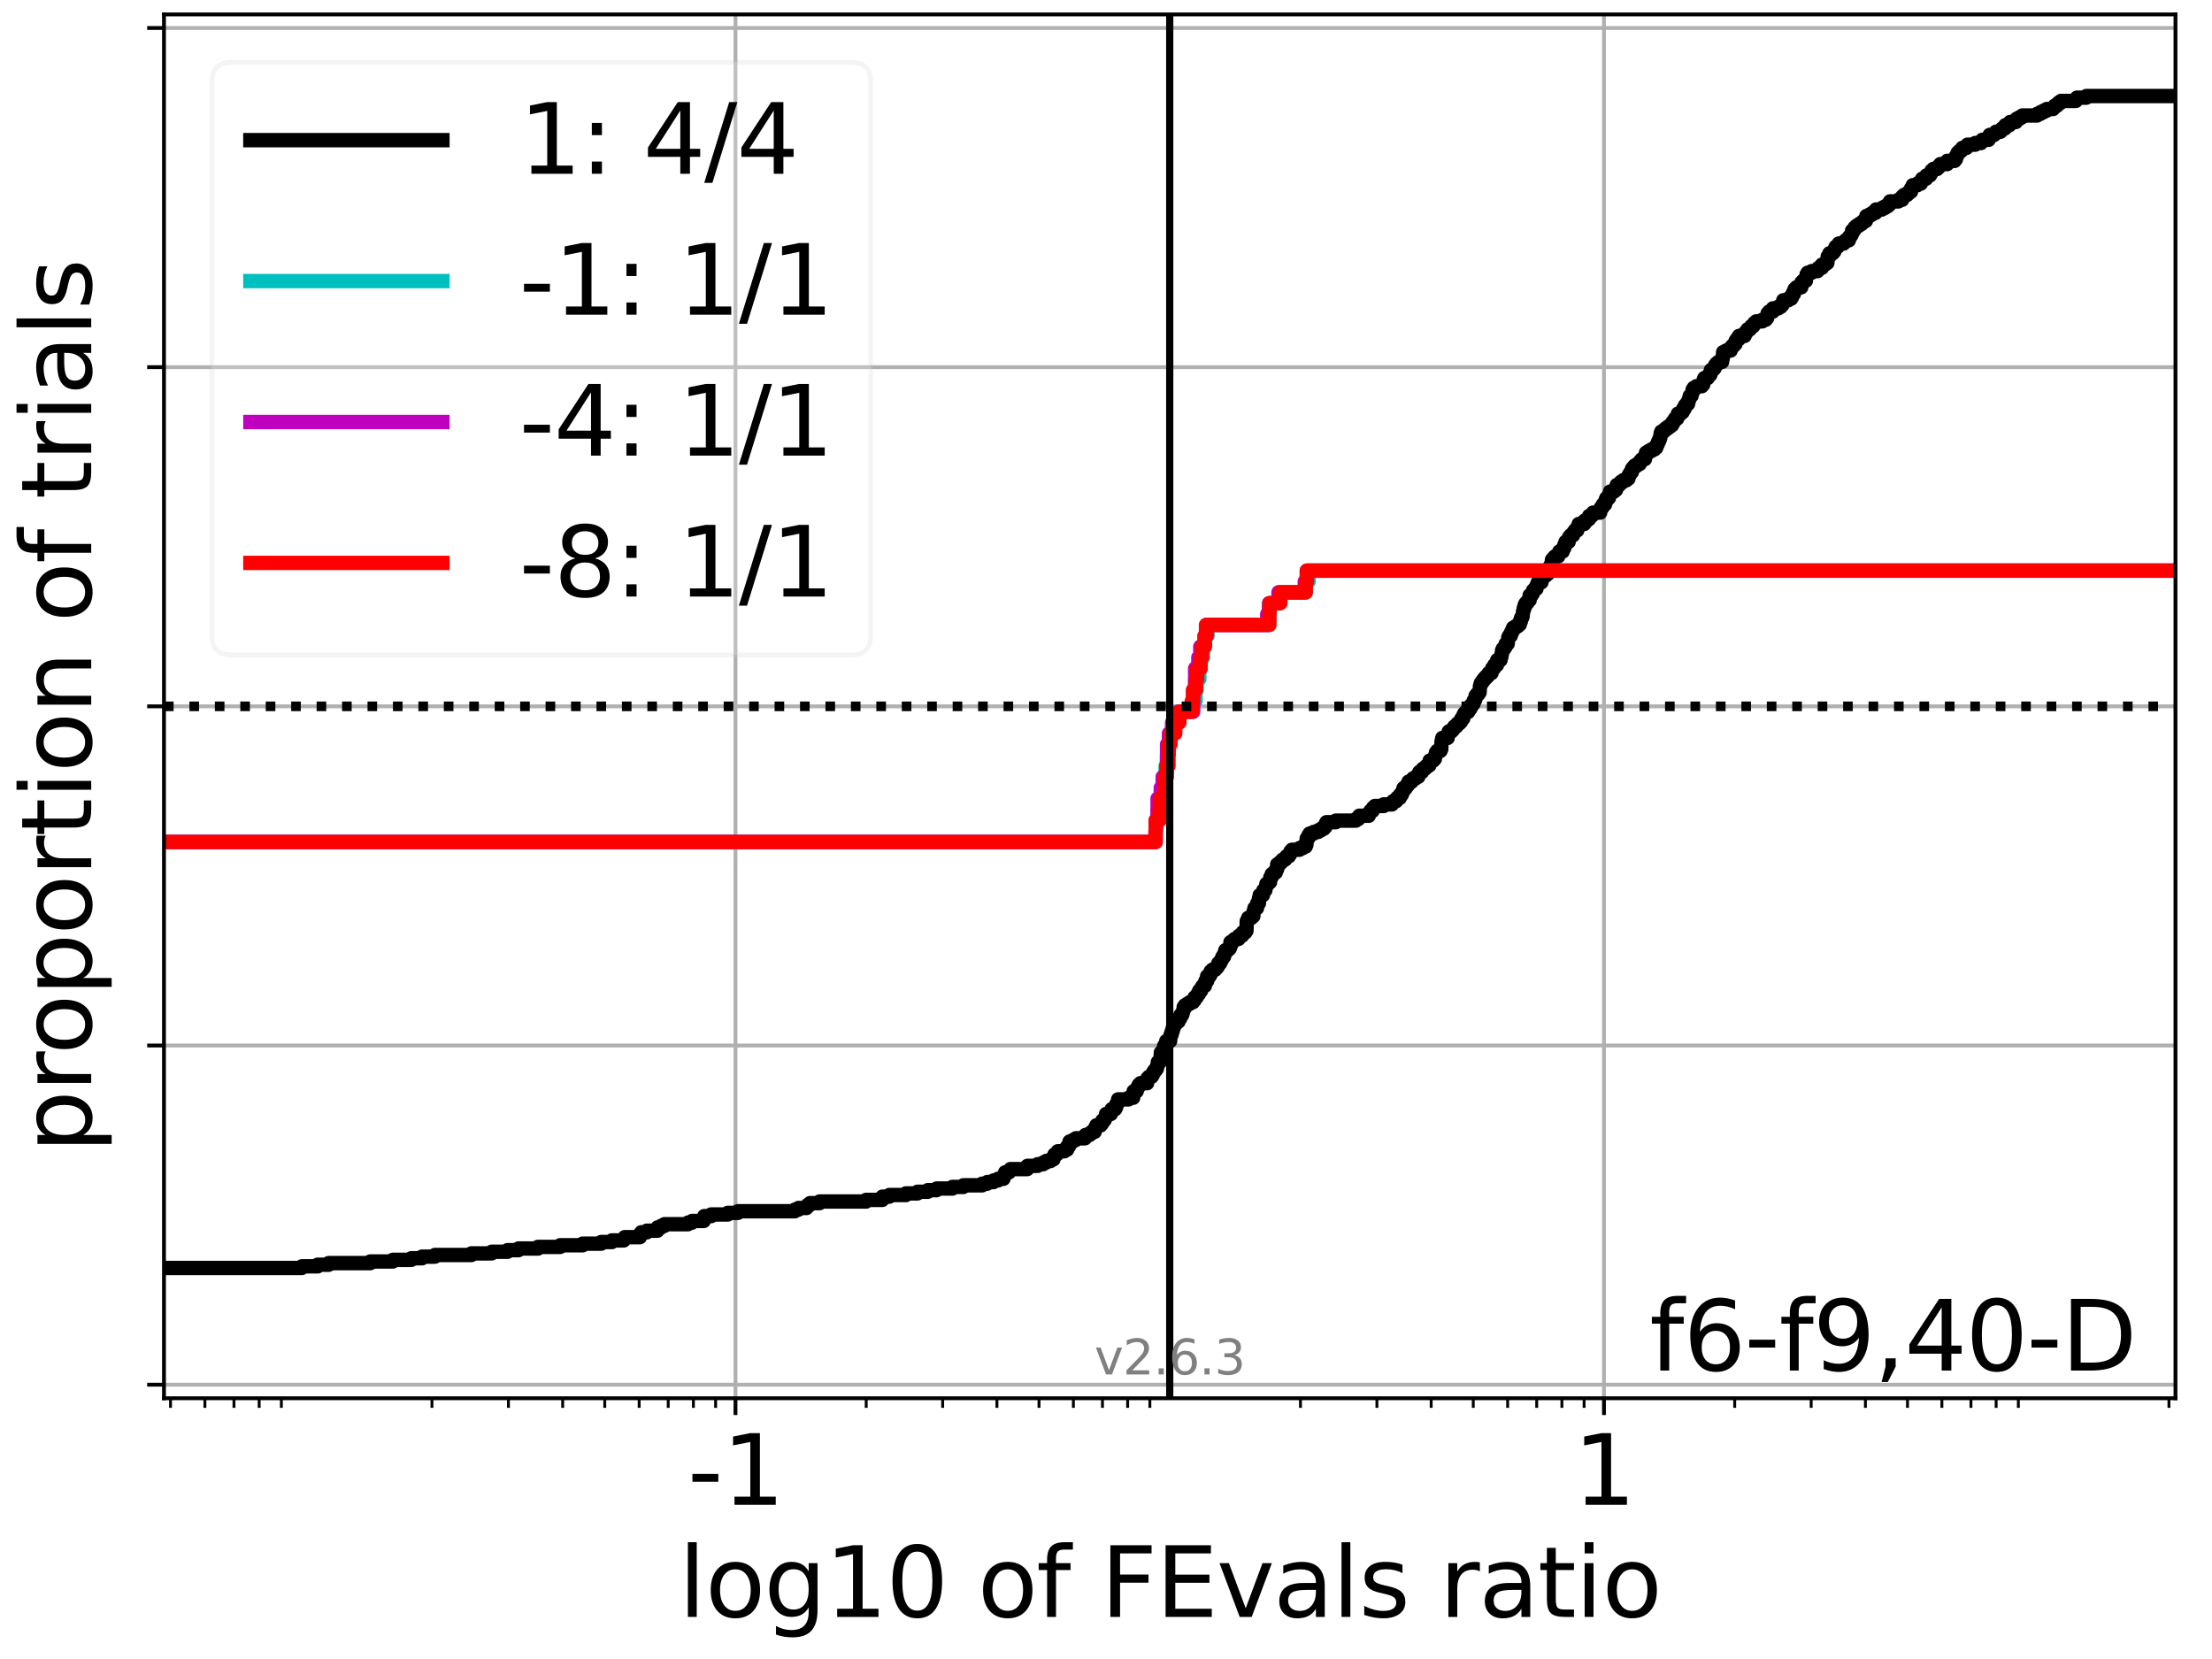 <?xml version="1.0" encoding="utf-8" standalone="no"?>
<!DOCTYPE svg PUBLIC "-//W3C//DTD SVG 1.1//EN"
  "http://www.w3.org/Graphics/SVG/1.1/DTD/svg11.dtd">
<svg xmlns:xlink="http://www.w3.org/1999/xlink" width="460.8pt" height="345.6pt" viewBox="0 0 460.8 345.6" xmlns="http://www.w3.org/2000/svg" version="1.1">
 <defs>
  <style type="text/css">*{stroke-linejoin: round; stroke-linecap: butt}</style>
 </defs>
 <g id="figure_1">
  <g id="patch_1">
   <path d="M 0 345.6 
L 460.8 345.6 
L 460.8 0 
L 0 0 
z
" style="fill: #ffffff"/>
  </g>
  <g id="axes_1">
   <g id="patch_2">
    <path d="M 34.16 291.28 
L 453.192 291.28 
L 453.192 3 
L 34.16 3 
z
" style="fill: #ffffff"/>
   </g>
   <g id="matplotlib.axis_1">
    <g id="xtick_1">
     <g id="line2d_1">
      <path d="M 153.215 291.28 
L 153.215 3 
" clip-path="url(#pdb003a3c81)" style="fill: none; stroke: #b0b0b0; stroke-width: 0.8; stroke-linecap: square"/>
     </g>
     <g id="line2d_2">
      <defs>
       <path id="m4ede445b10" d="M 0 0 
L 0 3.5 
" style="stroke: #000000; stroke-width: 0.8"/>
      </defs>
      <g>
       <use xlink:href="#m4ede445b10" x="153.215" y="291.28" style="stroke: #000000; stroke-width: 0.8"/>
      </g>
     </g>
     <g id="text_1">
      <!-- -1 -->
      <g transform="translate(143.245 313.477) scale(0.2 -0.2)">
       <defs>
        <path id="DejaVuSans-2d" d="M 313 2009 
L 1997 2009 
L 1997 1497 
L 313 1497 
L 313 2009 
z
" transform="scale(0.016)"/>
        <path id="DejaVuSans-31" d="M 794 531 
L 1825 531 
L 1825 4091 
L 703 3866 
L 703 4441 
L 1819 4666 
L 2450 4666 
L 2450 531 
L 3481 531 
L 3481 0 
L 794 0 
L 794 531 
z
" transform="scale(0.016)"/>
       </defs>
       <use xlink:href="#DejaVuSans-2d"/>
       <use xlink:href="#DejaVuSans-31" x="36.084"/>
      </g>
     </g>
    </g>
    <g id="xtick_2">
     <g id="line2d_3">
      <path d="M 334.137 291.28 
L 334.137 3 
" clip-path="url(#pdb003a3c81)" style="fill: none; stroke: #b0b0b0; stroke-width: 0.8; stroke-linecap: square"/>
     </g>
     <g id="line2d_4">
      <g>
       <use xlink:href="#m4ede445b10" x="334.137" y="291.28" style="stroke: #000000; stroke-width: 0.8"/>
      </g>
     </g>
     <g id="text_2">
      <!-- 1 -->
      <g transform="translate(327.775 313.477) scale(0.2 -0.2)">
       <use xlink:href="#DejaVuSans-31"/>
      </g>
     </g>
    </g>
    <g id="xtick_3">
     <g id="line2d_5">
      <defs>
       <path id="ma56c9507e2" d="M 0 0 
L 0 2 
" style="stroke: #000000; stroke-width: 0.6"/>
      </defs>
      <g>
       <use xlink:href="#ma56c9507e2" x="35.522" y="291.28" style="stroke: #000000; stroke-width: 0.6"/>
      </g>
     </g>
    </g>
    <g id="xtick_4">
     <g id="line2d_6">
      <g>
       <use xlink:href="#ma56c9507e2" x="42.685" y="291.28" style="stroke: #000000; stroke-width: 0.6"/>
      </g>
     </g>
    </g>
    <g id="xtick_5">
     <g id="line2d_7">
      <g>
       <use xlink:href="#ma56c9507e2" x="48.741" y="291.28" style="stroke: #000000; stroke-width: 0.6"/>
      </g>
     </g>
    </g>
    <g id="xtick_6">
     <g id="line2d_8">
      <g>
       <use xlink:href="#ma56c9507e2" x="53.987" y="291.28" style="stroke: #000000; stroke-width: 0.6"/>
      </g>
     </g>
    </g>
    <g id="xtick_7">
     <g id="line2d_9">
      <g>
       <use xlink:href="#ma56c9507e2" x="58.614" y="291.28" style="stroke: #000000; stroke-width: 0.6"/>
      </g>
     </g>
    </g>
    <g id="xtick_8">
     <g id="line2d_10">
      <g>
       <use xlink:href="#ma56c9507e2" x="89.985" y="291.28" style="stroke: #000000; stroke-width: 0.6"/>
      </g>
     </g>
    </g>
    <g id="xtick_9">
     <g id="line2d_11">
      <g>
       <use xlink:href="#ma56c9507e2" x="105.915" y="291.28" style="stroke: #000000; stroke-width: 0.6"/>
      </g>
     </g>
    </g>
    <g id="xtick_10">
     <g id="line2d_12">
      <g>
       <use xlink:href="#ma56c9507e2" x="117.217" y="291.28" style="stroke: #000000; stroke-width: 0.6"/>
      </g>
     </g>
    </g>
    <g id="xtick_11">
     <g id="line2d_13">
      <g>
       <use xlink:href="#ma56c9507e2" x="125.983" y="291.28" style="stroke: #000000; stroke-width: 0.6"/>
      </g>
     </g>
    </g>
    <g id="xtick_12">
     <g id="line2d_14">
      <g>
       <use xlink:href="#ma56c9507e2" x="133.146" y="291.28" style="stroke: #000000; stroke-width: 0.6"/>
      </g>
     </g>
    </g>
    <g id="xtick_13">
     <g id="line2d_15">
      <g>
       <use xlink:href="#ma56c9507e2" x="139.202" y="291.28" style="stroke: #000000; stroke-width: 0.6"/>
      </g>
     </g>
    </g>
    <g id="xtick_14">
     <g id="line2d_16">
      <g>
       <use xlink:href="#ma56c9507e2" x="144.448" y="291.28" style="stroke: #000000; stroke-width: 0.6"/>
      </g>
     </g>
    </g>
    <g id="xtick_15">
     <g id="line2d_17">
      <g>
       <use xlink:href="#ma56c9507e2" x="149.076" y="291.28" style="stroke: #000000; stroke-width: 0.6"/>
      </g>
     </g>
    </g>
    <g id="xtick_16">
     <g id="line2d_18">
      <g>
       <use xlink:href="#ma56c9507e2" x="180.446" y="291.28" style="stroke: #000000; stroke-width: 0.6"/>
      </g>
     </g>
    </g>
    <g id="xtick_17">
     <g id="line2d_19">
      <g>
       <use xlink:href="#ma56c9507e2" x="196.376" y="291.28" style="stroke: #000000; stroke-width: 0.6"/>
      </g>
     </g>
    </g>
    <g id="xtick_18">
     <g id="line2d_20">
      <g>
       <use xlink:href="#ma56c9507e2" x="207.678" y="291.28" style="stroke: #000000; stroke-width: 0.6"/>
      </g>
     </g>
    </g>
    <g id="xtick_19">
     <g id="line2d_21">
      <g>
       <use xlink:href="#ma56c9507e2" x="216.444" y="291.28" style="stroke: #000000; stroke-width: 0.6"/>
      </g>
     </g>
    </g>
    <g id="xtick_20">
     <g id="line2d_22">
      <g>
       <use xlink:href="#ma56c9507e2" x="223.607" y="291.28" style="stroke: #000000; stroke-width: 0.6"/>
      </g>
     </g>
    </g>
    <g id="xtick_21">
     <g id="line2d_23">
      <g>
       <use xlink:href="#ma56c9507e2" x="229.663" y="291.28" style="stroke: #000000; stroke-width: 0.6"/>
      </g>
     </g>
    </g>
    <g id="xtick_22">
     <g id="line2d_24">
      <g>
       <use xlink:href="#ma56c9507e2" x="234.909" y="291.28" style="stroke: #000000; stroke-width: 0.6"/>
      </g>
     </g>
    </g>
    <g id="xtick_23">
     <g id="line2d_25">
      <g>
       <use xlink:href="#ma56c9507e2" x="239.537" y="291.28" style="stroke: #000000; stroke-width: 0.6"/>
      </g>
     </g>
    </g>
    <g id="xtick_24">
     <g id="line2d_26">
      <g>
       <use xlink:href="#ma56c9507e2" x="270.908" y="291.28" style="stroke: #000000; stroke-width: 0.6"/>
      </g>
     </g>
    </g>
    <g id="xtick_25">
     <g id="line2d_27">
      <g>
       <use xlink:href="#ma56c9507e2" x="286.837" y="291.28" style="stroke: #000000; stroke-width: 0.6"/>
      </g>
     </g>
    </g>
    <g id="xtick_26">
     <g id="line2d_28">
      <g>
       <use xlink:href="#ma56c9507e2" x="298.139" y="291.28" style="stroke: #000000; stroke-width: 0.6"/>
      </g>
     </g>
    </g>
    <g id="xtick_27">
     <g id="line2d_29">
      <g>
       <use xlink:href="#ma56c9507e2" x="306.906" y="291.28" style="stroke: #000000; stroke-width: 0.6"/>
      </g>
     </g>
    </g>
    <g id="xtick_28">
     <g id="line2d_30">
      <g>
       <use xlink:href="#ma56c9507e2" x="314.068" y="291.28" style="stroke: #000000; stroke-width: 0.6"/>
      </g>
     </g>
    </g>
    <g id="xtick_29">
     <g id="line2d_31">
      <g>
       <use xlink:href="#ma56c9507e2" x="320.125" y="291.28" style="stroke: #000000; stroke-width: 0.6"/>
      </g>
     </g>
    </g>
    <g id="xtick_30">
     <g id="line2d_32">
      <g>
       <use xlink:href="#ma56c9507e2" x="325.371" y="291.28" style="stroke: #000000; stroke-width: 0.6"/>
      </g>
     </g>
    </g>
    <g id="xtick_31">
     <g id="line2d_33">
      <g>
       <use xlink:href="#ma56c9507e2" x="329.998" y="291.28" style="stroke: #000000; stroke-width: 0.6"/>
      </g>
     </g>
    </g>
    <g id="xtick_32">
     <g id="line2d_34">
      <g>
       <use xlink:href="#ma56c9507e2" x="361.369" y="291.28" style="stroke: #000000; stroke-width: 0.6"/>
      </g>
     </g>
    </g>
    <g id="xtick_33">
     <g id="line2d_35">
      <g>
       <use xlink:href="#ma56c9507e2" x="377.298" y="291.28" style="stroke: #000000; stroke-width: 0.6"/>
      </g>
     </g>
    </g>
    <g id="xtick_34">
     <g id="line2d_36">
      <g>
       <use xlink:href="#ma56c9507e2" x="388.6" y="291.28" style="stroke: #000000; stroke-width: 0.6"/>
      </g>
     </g>
    </g>
    <g id="xtick_35">
     <g id="line2d_37">
      <g>
       <use xlink:href="#ma56c9507e2" x="397.367" y="291.28" style="stroke: #000000; stroke-width: 0.6"/>
      </g>
     </g>
    </g>
    <g id="xtick_36">
     <g id="line2d_38">
      <g>
       <use xlink:href="#ma56c9507e2" x="404.53" y="291.28" style="stroke: #000000; stroke-width: 0.6"/>
      </g>
     </g>
    </g>
    <g id="xtick_37">
     <g id="line2d_39">
      <g>
       <use xlink:href="#ma56c9507e2" x="410.586" y="291.28" style="stroke: #000000; stroke-width: 0.6"/>
      </g>
     </g>
    </g>
    <g id="xtick_38">
     <g id="line2d_40">
      <g>
       <use xlink:href="#ma56c9507e2" x="415.832" y="291.28" style="stroke: #000000; stroke-width: 0.6"/>
      </g>
     </g>
    </g>
    <g id="xtick_39">
     <g id="line2d_41">
      <g>
       <use xlink:href="#ma56c9507e2" x="420.459" y="291.28" style="stroke: #000000; stroke-width: 0.6"/>
      </g>
     </g>
    </g>
    <g id="xtick_40">
     <g id="line2d_42">
      <g>
       <use xlink:href="#ma56c9507e2" x="451.83" y="291.28" style="stroke: #000000; stroke-width: 0.6"/>
      </g>
     </g>
    </g>
    <g id="text_3">
     <!-- log10 of FEvals ratio -->
     <g transform="translate(141.371 336.833) scale(0.2 -0.2)">
      <defs>
       <path id="DejaVuSans-6c" d="M 603 4863 
L 1178 4863 
L 1178 0 
L 603 0 
L 603 4863 
z
" transform="scale(0.016)"/>
       <path id="DejaVuSans-6f" d="M 1959 3097 
Q 1497 3097 1228 2736 
Q 959 2375 959 1747 
Q 959 1119 1226 758 
Q 1494 397 1959 397 
Q 2419 397 2687 759 
Q 2956 1122 2956 1747 
Q 2956 2369 2687 2733 
Q 2419 3097 1959 3097 
z
M 1959 3584 
Q 2709 3584 3137 3096 
Q 3566 2609 3566 1747 
Q 3566 888 3137 398 
Q 2709 -91 1959 -91 
Q 1206 -91 779 398 
Q 353 888 353 1747 
Q 353 2609 779 3096 
Q 1206 3584 1959 3584 
z
" transform="scale(0.016)"/>
       <path id="DejaVuSans-67" d="M 2906 1791 
Q 2906 2416 2648 2759 
Q 2391 3103 1925 3103 
Q 1463 3103 1205 2759 
Q 947 2416 947 1791 
Q 947 1169 1205 825 
Q 1463 481 1925 481 
Q 2391 481 2648 825 
Q 2906 1169 2906 1791 
z
M 3481 434 
Q 3481 -459 3084 -895 
Q 2688 -1331 1869 -1331 
Q 1566 -1331 1297 -1286 
Q 1028 -1241 775 -1147 
L 775 -588 
Q 1028 -725 1275 -790 
Q 1522 -856 1778 -856 
Q 2344 -856 2625 -561 
Q 2906 -266 2906 331 
L 2906 616 
Q 2728 306 2450 153 
Q 2172 0 1784 0 
Q 1141 0 747 490 
Q 353 981 353 1791 
Q 353 2603 747 3093 
Q 1141 3584 1784 3584 
Q 2172 3584 2450 3431 
Q 2728 3278 2906 2969 
L 2906 3500 
L 3481 3500 
L 3481 434 
z
" transform="scale(0.016)"/>
       <path id="DejaVuSans-30" d="M 2034 4250 
Q 1547 4250 1301 3770 
Q 1056 3291 1056 2328 
Q 1056 1369 1301 889 
Q 1547 409 2034 409 
Q 2525 409 2770 889 
Q 3016 1369 3016 2328 
Q 3016 3291 2770 3770 
Q 2525 4250 2034 4250 
z
M 2034 4750 
Q 2819 4750 3233 4129 
Q 3647 3509 3647 2328 
Q 3647 1150 3233 529 
Q 2819 -91 2034 -91 
Q 1250 -91 836 529 
Q 422 1150 422 2328 
Q 422 3509 836 4129 
Q 1250 4750 2034 4750 
z
" transform="scale(0.016)"/>
       <path id="DejaVuSans-20" transform="scale(0.016)"/>
       <path id="DejaVuSans-66" d="M 2375 4863 
L 2375 4384 
L 1825 4384 
Q 1516 4384 1395 4259 
Q 1275 4134 1275 3809 
L 1275 3500 
L 2222 3500 
L 2222 3053 
L 1275 3053 
L 1275 0 
L 697 0 
L 697 3053 
L 147 3053 
L 147 3500 
L 697 3500 
L 697 3744 
Q 697 4328 969 4595 
Q 1241 4863 1831 4863 
L 2375 4863 
z
" transform="scale(0.016)"/>
       <path id="DejaVuSans-46" d="M 628 4666 
L 3309 4666 
L 3309 4134 
L 1259 4134 
L 1259 2759 
L 3109 2759 
L 3109 2228 
L 1259 2228 
L 1259 0 
L 628 0 
L 628 4666 
z
" transform="scale(0.016)"/>
       <path id="DejaVuSans-45" d="M 628 4666 
L 3578 4666 
L 3578 4134 
L 1259 4134 
L 1259 2753 
L 3481 2753 
L 3481 2222 
L 1259 2222 
L 1259 531 
L 3634 531 
L 3634 0 
L 628 0 
L 628 4666 
z
" transform="scale(0.016)"/>
       <path id="DejaVuSans-76" d="M 191 3500 
L 800 3500 
L 1894 563 
L 2988 3500 
L 3597 3500 
L 2284 0 
L 1503 0 
L 191 3500 
z
" transform="scale(0.016)"/>
       <path id="DejaVuSans-61" d="M 2194 1759 
Q 1497 1759 1228 1600 
Q 959 1441 959 1056 
Q 959 750 1161 570 
Q 1363 391 1709 391 
Q 2188 391 2477 730 
Q 2766 1069 2766 1631 
L 2766 1759 
L 2194 1759 
z
M 3341 1997 
L 3341 0 
L 2766 0 
L 2766 531 
Q 2569 213 2275 61 
Q 1981 -91 1556 -91 
Q 1019 -91 701 211 
Q 384 513 384 1019 
Q 384 1609 779 1909 
Q 1175 2209 1959 2209 
L 2766 2209 
L 2766 2266 
Q 2766 2663 2505 2880 
Q 2244 3097 1772 3097 
Q 1472 3097 1187 3025 
Q 903 2953 641 2809 
L 641 3341 
Q 956 3463 1253 3523 
Q 1550 3584 1831 3584 
Q 2591 3584 2966 3190 
Q 3341 2797 3341 1997 
z
" transform="scale(0.016)"/>
       <path id="DejaVuSans-73" d="M 2834 3397 
L 2834 2853 
Q 2591 2978 2328 3040 
Q 2066 3103 1784 3103 
Q 1356 3103 1142 2972 
Q 928 2841 928 2578 
Q 928 2378 1081 2264 
Q 1234 2150 1697 2047 
L 1894 2003 
Q 2506 1872 2764 1633 
Q 3022 1394 3022 966 
Q 3022 478 2636 193 
Q 2250 -91 1575 -91 
Q 1294 -91 989 -36 
Q 684 19 347 128 
L 347 722 
Q 666 556 975 473 
Q 1284 391 1588 391 
Q 1994 391 2212 530 
Q 2431 669 2431 922 
Q 2431 1156 2273 1281 
Q 2116 1406 1581 1522 
L 1381 1569 
Q 847 1681 609 1914 
Q 372 2147 372 2553 
Q 372 3047 722 3315 
Q 1072 3584 1716 3584 
Q 2034 3584 2315 3537 
Q 2597 3491 2834 3397 
z
" transform="scale(0.016)"/>
       <path id="DejaVuSans-72" d="M 2631 2963 
Q 2534 3019 2420 3045 
Q 2306 3072 2169 3072 
Q 1681 3072 1420 2755 
Q 1159 2438 1159 1844 
L 1159 0 
L 581 0 
L 581 3500 
L 1159 3500 
L 1159 2956 
Q 1341 3275 1631 3429 
Q 1922 3584 2338 3584 
Q 2397 3584 2469 3576 
Q 2541 3569 2628 3553 
L 2631 2963 
z
" transform="scale(0.016)"/>
       <path id="DejaVuSans-74" d="M 1172 4494 
L 1172 3500 
L 2356 3500 
L 2356 3053 
L 1172 3053 
L 1172 1153 
Q 1172 725 1289 603 
Q 1406 481 1766 481 
L 2356 481 
L 2356 0 
L 1766 0 
Q 1100 0 847 248 
Q 594 497 594 1153 
L 594 3053 
L 172 3053 
L 172 3500 
L 594 3500 
L 594 4494 
L 1172 4494 
z
" transform="scale(0.016)"/>
       <path id="DejaVuSans-69" d="M 603 3500 
L 1178 3500 
L 1178 0 
L 603 0 
L 603 3500 
z
M 603 4863 
L 1178 4863 
L 1178 4134 
L 603 4134 
L 603 4863 
z
" transform="scale(0.016)"/>
      </defs>
      <use xlink:href="#DejaVuSans-6c"/>
      <use xlink:href="#DejaVuSans-6f" x="27.783"/>
      <use xlink:href="#DejaVuSans-67" x="88.965"/>
      <use xlink:href="#DejaVuSans-31" x="152.441"/>
      <use xlink:href="#DejaVuSans-30" x="216.064"/>
      <use xlink:href="#DejaVuSans-20" x="279.688"/>
      <use xlink:href="#DejaVuSans-6f" x="311.475"/>
      <use xlink:href="#DejaVuSans-66" x="372.656"/>
      <use xlink:href="#DejaVuSans-20" x="407.861"/>
      <use xlink:href="#DejaVuSans-46" x="439.648"/>
      <use xlink:href="#DejaVuSans-45" x="497.168"/>
      <use xlink:href="#DejaVuSans-76" x="560.352"/>
      <use xlink:href="#DejaVuSans-61" x="619.531"/>
      <use xlink:href="#DejaVuSans-6c" x="680.811"/>
      <use xlink:href="#DejaVuSans-73" x="708.594"/>
      <use xlink:href="#DejaVuSans-20" x="760.693"/>
      <use xlink:href="#DejaVuSans-72" x="792.48"/>
      <use xlink:href="#DejaVuSans-61" x="833.594"/>
      <use xlink:href="#DejaVuSans-74" x="894.873"/>
      <use xlink:href="#DejaVuSans-69" x="934.082"/>
      <use xlink:href="#DejaVuSans-6f" x="961.865"/>
     </g>
    </g>
   </g>
   <g id="matplotlib.axis_2">
    <g id="ytick_1">
     <g id="line2d_43">
      <path d="M 34.16 288.454 
L 453.192 288.454 
" clip-path="url(#pdb003a3c81)" style="fill: none; stroke: #b0b0b0; stroke-width: 0.8; stroke-linecap: square"/>
     </g>
     <g id="line2d_44">
      <defs>
       <path id="m86f0885476" d="M 0 0 
L -3.5 0 
" style="stroke: #000000; stroke-width: 0.8"/>
      </defs>
      <g>
       <use xlink:href="#m86f0885476" x="34.16" y="288.454" style="stroke: #000000; stroke-width: 0.8"/>
      </g>
     </g>
    </g>
    <g id="ytick_2">
     <g id="line2d_45">
      <path d="M 34.16 217.797 
L 453.192 217.797 
" clip-path="url(#pdb003a3c81)" style="fill: none; stroke: #b0b0b0; stroke-width: 0.8; stroke-linecap: square"/>
     </g>
     <g id="line2d_46">
      <g>
       <use xlink:href="#m86f0885476" x="34.16" y="217.797" style="stroke: #000000; stroke-width: 0.8"/>
      </g>
     </g>
    </g>
    <g id="ytick_3">
     <g id="line2d_47">
      <path d="M 34.16 147.14 
L 453.192 147.14 
" clip-path="url(#pdb003a3c81)" style="fill: none; stroke: #b0b0b0; stroke-width: 0.8; stroke-linecap: square"/>
     </g>
     <g id="line2d_48">
      <g>
       <use xlink:href="#m86f0885476" x="34.16" y="147.14" style="stroke: #000000; stroke-width: 0.8"/>
      </g>
     </g>
    </g>
    <g id="ytick_4">
     <g id="line2d_49">
      <path d="M 34.16 76.483 
L 453.192 76.483 
" clip-path="url(#pdb003a3c81)" style="fill: none; stroke: #b0b0b0; stroke-width: 0.8; stroke-linecap: square"/>
     </g>
     <g id="line2d_50">
      <g>
       <use xlink:href="#m86f0885476" x="34.16" y="76.483" style="stroke: #000000; stroke-width: 0.8"/>
      </g>
     </g>
    </g>
    <g id="ytick_5">
     <g id="line2d_51">
      <path d="M 34.16 5.826 
L 453.192 5.826 
" clip-path="url(#pdb003a3c81)" style="fill: none; stroke: #b0b0b0; stroke-width: 0.8; stroke-linecap: square"/>
     </g>
     <g id="line2d_52">
      <g>
       <use xlink:href="#m86f0885476" x="34.16" y="5.826" style="stroke: #000000; stroke-width: 0.8"/>
      </g>
     </g>
    </g>
    <g id="text_4">
     <!-- proportion of trials -->
     <g transform="translate(19.001 240.146) rotate(-90) scale(0.2 -0.2)">
      <defs>
       <path id="DejaVuSans-70" d="M 1159 525 
L 1159 -1331 
L 581 -1331 
L 581 3500 
L 1159 3500 
L 1159 2969 
Q 1341 3281 1617 3432 
Q 1894 3584 2278 3584 
Q 2916 3584 3314 3078 
Q 3713 2572 3713 1747 
Q 3713 922 3314 415 
Q 2916 -91 2278 -91 
Q 1894 -91 1617 61 
Q 1341 213 1159 525 
z
M 3116 1747 
Q 3116 2381 2855 2742 
Q 2594 3103 2138 3103 
Q 1681 3103 1420 2742 
Q 1159 2381 1159 1747 
Q 1159 1113 1420 752 
Q 1681 391 2138 391 
Q 2594 391 2855 752 
Q 3116 1113 3116 1747 
z
" transform="scale(0.016)"/>
       <path id="DejaVuSans-6e" d="M 3513 2113 
L 3513 0 
L 2938 0 
L 2938 2094 
Q 2938 2591 2744 2837 
Q 2550 3084 2163 3084 
Q 1697 3084 1428 2787 
Q 1159 2491 1159 1978 
L 1159 0 
L 581 0 
L 581 3500 
L 1159 3500 
L 1159 2956 
Q 1366 3272 1645 3428 
Q 1925 3584 2291 3584 
Q 2894 3584 3203 3211 
Q 3513 2838 3513 2113 
z
" transform="scale(0.016)"/>
      </defs>
      <use xlink:href="#DejaVuSans-70"/>
      <use xlink:href="#DejaVuSans-72" x="63.477"/>
      <use xlink:href="#DejaVuSans-6f" x="102.34"/>
      <use xlink:href="#DejaVuSans-70" x="163.521"/>
      <use xlink:href="#DejaVuSans-6f" x="226.998"/>
      <use xlink:href="#DejaVuSans-72" x="288.18"/>
      <use xlink:href="#DejaVuSans-74" x="329.293"/>
      <use xlink:href="#DejaVuSans-69" x="368.502"/>
      <use xlink:href="#DejaVuSans-6f" x="396.285"/>
      <use xlink:href="#DejaVuSans-6e" x="457.467"/>
      <use xlink:href="#DejaVuSans-20" x="520.846"/>
      <use xlink:href="#DejaVuSans-6f" x="552.633"/>
      <use xlink:href="#DejaVuSans-66" x="613.814"/>
      <use xlink:href="#DejaVuSans-20" x="649.02"/>
      <use xlink:href="#DejaVuSans-74" x="680.807"/>
      <use xlink:href="#DejaVuSans-72" x="720.016"/>
      <use xlink:href="#DejaVuSans-69" x="761.129"/>
      <use xlink:href="#DejaVuSans-61" x="788.912"/>
      <use xlink:href="#DejaVuSans-6c" x="850.191"/>
      <use xlink:href="#DejaVuSans-73" x="877.975"/>
     </g>
    </g>
   </g>
   <g id="line2d_53">
    <path d="M 34.16 264.142 
L 62.881 264.142 
L 62.881 263.804 
L 66.174 263.804 
L 66.174 263.466 
L 68.464 263.466 
L 68.464 263.129 
L 77.13 263.129 
L 77.13 262.791 
L 81.82 262.791 
L 81.82 262.453 
L 85.687 262.453 
L 85.687 262.116 
L 87.923 262.116 
L 87.923 261.778 
L 90.593 261.778 
L 90.593 261.44 
L 98.195 261.44 
L 98.195 261.103 
L 102.429 261.103 
L 102.429 260.765 
L 105.722 260.765 
L 105.722 260.427 
L 108.012 260.427 
L 108.012 260.09 
L 112.07 260.09 
L 112.07 259.752 
L 116.678 259.752 
L 116.678 259.414 
L 121.369 259.414 
L 121.369 259.077 
L 125.235 259.077 
L 125.235 258.739 
L 127.472 258.739 
L 127.472 258.401 
L 129.93 258.401 
L 129.93 258.064 
L 130.141 258.064 
L 130.141 257.726 
L 133.294 257.726 
L 133.323 257.051 
L 133.592 257.051 
L 133.592 256.713 
L 134.75 256.713 
L 134.75 256.375 
L 136.956 256.375 
L 136.985 255.7 
L 137.744 255.7 
L 137.744 255.362 
L 138.412 255.362 
L 138.412 255.025 
L 143.317 255.025 
L 143.317 254.687 
L 144.177 254.687 
L 144.177 254.349 
L 146.598 254.349 
L 146.681 253.674 
L 146.709 253.674 
L 146.709 253.336 
L 148.136 253.336 
L 148.136 252.999 
L 151.618 252.999 
L 151.618 252.661 
L 153.722 252.661 
L 153.722 252.323 
L 165.585 252.323 
L 165.585 251.986 
L 166.323 251.986 
L 166.323 251.648 
L 168.005 251.648 
L 168.005 251.31 
L 168.308 251.31 
L 168.308 250.973 
L 168.743 250.973 
L 168.743 250.635 
L 170.729 250.635 
L 170.729 250.297 
L 180.429 250.297 
L 180.429 249.96 
L 183.793 249.96 
L 183.822 249.284 
L 185.249 249.284 
L 185.249 248.947 
L 188.712 248.947 
L 188.712 248.609 
L 191.132 248.609 
L 191.132 248.271 
L 193.27 248.271 
L 193.27 247.934 
L 195.1 247.934 
L 195.1 247.596 
L 198.393 247.596 
L 198.393 247.258 
L 200.683 247.258 
L 200.683 246.921 
L 204.608 246.921 
L 204.608 246.583 
L 205.662 246.583 
L 205.662 246.245 
L 206.973 246.245 
L 206.973 245.908 
L 207.901 245.908 
L 207.901 245.57 
L 209.026 245.57 
L 209.054 244.895 
L 209.349 244.895 
L 209.393 244.219 
L 210.191 244.219 
L 210.191 243.882 
L 210.482 243.882 
L 210.482 243.544 
L 213.983 243.544 
L 214.04 242.869 
L 216.155 242.869 
L 216.155 242.531 
L 217.276 242.531 
L 217.276 242.193 
L 217.906 242.193 
L 217.906 241.856 
L 218.857 241.856 
L 218.857 241.518 
L 219.448 241.518 
L 219.448 241.18 
L 219.566 241.18 
L 219.667 240.505 
L 220.143 240.505 
L 220.143 240.167 
L 220.365 240.167 
L 220.365 239.83 
L 221.738 239.83 
L 221.738 239.492 
L 222.304 239.492 
L 222.345 238.817 
L 222.687 238.817 
L 222.687 238.479 
L 222.812 238.479 
L 222.812 237.804 
L 223.548 237.804 
L 223.548 237.466 
L 224.124 237.466 
L 224.124 237.128 
L 226.011 237.128 
L 226.105 236.453 
L 226.948 236.453 
L 226.948 236.115 
L 227.414 236.115 
L 227.414 235.778 
L 228.045 235.778 
L 228.058 235.102 
L 228.232 235.102 
L 228.232 234.765 
L 228.395 234.765 
L 228.395 234.427 
L 229.305 234.427 
L 229.305 234.089 
L 229.566 234.089 
L 229.651 233.414 
L 230.055 233.414 
L 230.055 233.076 
L 230.242 233.076 
L 230.242 232.739 
L 230.404 232.739 
L 230.415 232.063 
L 231.409 232.063 
L 231.437 231.388 
L 231.595 231.388 
L 231.595 231.05 
L 232.32 231.05 
L 232.32 230.713 
L 232.493 230.713 
L 232.532 230.037 
L 232.751 230.037 
L 232.751 229.7 
L 232.864 229.7 
L 232.923 229.024 
L 235.095 229.024 
L 235.095 228.687 
L 236.048 228.687 
L 236.155 227.336 
L 236.789 227.336 
L 236.853 226.661 
L 237.061 226.661 
L 237.061 226.323 
L 237.221 226.323 
L 237.221 225.985 
L 237.57 225.985 
L 237.57 225.648 
L 238.962 225.648 
L 239.026 224.635 
L 239.341 224.635 
L 239.341 224.297 
L 239.923 224.297 
L 239.923 223.959 
L 240.147 223.959 
L 240.147 223.622 
L 240.26 223.622 
L 240.26 223.284 
L 240.514 223.284 
L 240.514 222.946 
L 240.785 222.946 
L 240.785 222.609 
L 241.011 222.609 
L 241.075 221.933 
L 241.197 221.933 
L 241.198 221.258 
L 241.631 221.258 
L 241.696 220.583 
L 241.752 220.583 
L 241.842 219.232 
L 242.384 219.232 
L 242.437 218.219 
L 242.51 218.219 
L 242.51 217.881 
L 242.804 217.881 
L 242.804 217.544 
L 242.92 217.544 
L 242.957 216.868 
L 243.753 216.868 
L 243.839 215.855 
L 243.868 215.855 
L 243.868 215.518 
L 244.078 215.518 
L 244.095 214.842 
L 244.289 214.842 
L 244.304 214.167 
L 244.491 214.167 
L 244.496 213.492 
L 244.833 213.492 
L 244.833 213.154 
L 244.951 213.154 
L 244.951 212.816 
L 245.504 212.816 
L 245.504 212.479 
L 245.619 212.479 
L 245.619 212.141 
L 245.879 212.141 
L 245.888 211.466 
L 246.25 211.466 
L 246.25 211.128 
L 246.369 211.128 
L 246.476 210.453 
L 246.582 210.453 
L 246.594 209.777 
L 246.818 209.777 
L 246.818 209.44 
L 247.328 209.44 
L 247.328 209.102 
L 247.855 209.102 
L 247.855 208.764 
L 248.54 208.764 
L 248.54 208.427 
L 248.818 208.427 
L 248.875 207.751 
L 249.298 207.751 
L 249.298 207.414 
L 249.466 207.414 
L 249.466 207.076 
L 249.755 207.076 
L 249.804 206.401 
L 250.204 206.401 
L 250.297 205.725 
L 250.525 205.725 
L 250.525 205.388 
L 250.989 205.388 
L 251.054 204.712 
L 251.102 204.712 
L 251.102 204.375 
L 251.463 204.375 
L 251.47 203.362 
L 251.991 203.362 
L 251.991 203.024 
L 252.189 203.024 
L 252.201 202.349 
L 252.537 202.349 
L 252.537 202.011 
L 253.15 202.011 
L 253.15 201.673 
L 253.466 201.673 
L 253.466 201.336 
L 253.724 201.336 
L 253.797 200.66 
L 254.186 200.66 
L 254.186 200.323 
L 254.35 200.323 
L 254.35 199.985 
L 254.529 199.985 
L 254.529 199.647 
L 254.661 199.647 
L 254.661 199.31 
L 254.988 199.31 
L 255.034 198.634 
L 255.228 198.634 
L 255.26 197.959 
L 255.793 197.959 
L 255.793 197.621 
L 256.161 197.621 
L 256.161 197.284 
L 256.306 197.284 
L 256.327 196.271 
L 256.812 196.271 
L 256.812 195.933 
L 257.206 195.933 
L 257.206 195.595 
L 258.012 195.595 
L 258.012 195.258 
L 258.127 195.258 
L 258.127 194.92 
L 258.758 194.92 
L 258.855 194.245 
L 259.43 194.245 
L 259.43 193.907 
L 259.66 193.907 
L 259.725 191.881 
L 259.951 191.881 
L 260.027 191.206 
L 260.714 191.206 
L 260.714 190.868 
L 261.091 190.868 
L 261.146 189.855 
L 261.238 189.855 
L 261.326 189.18 
L 261.852 189.18 
L 261.897 188.167 
L 262.261 188.167 
L 262.264 187.154 
L 262.406 187.154 
L 262.42 186.478 
L 263.092 186.478 
L 263.191 185.465 
L 263.592 185.465 
L 263.672 184.79 
L 263.761 184.79 
L 263.817 184.115 
L 264.202 184.115 
L 264.202 183.777 
L 264.566 183.777 
L 264.63 182.764 
L 264.899 182.764 
L 264.933 182.089 
L 265.345 182.089 
L 265.345 181.751 
L 265.763 181.751 
L 265.828 181.076 
L 266.054 181.076 
L 266.068 180.063 
L 266.537 180.063 
L 266.537 179.725 
L 266.88 179.725 
L 266.88 179.387 
L 267.222 179.387 
L 267.222 179.05 
L 267.737 179.05 
L 267.737 178.712 
L 268 178.712 
L 268 178.374 
L 268.498 178.374 
L 268.498 178.037 
L 268.723 178.037 
L 268.829 177.361 
L 269.115 177.361 
L 269.115 177.024 
L 270.669 177.024 
L 270.669 176.686 
L 271.363 176.686 
L 271.363 176.348 
L 272.002 176.348 
L 272.002 176.011 
L 272.145 176.011 
L 272.222 174.66 
L 272.536 174.66 
L 272.592 173.985 
L 272.817 173.985 
L 272.817 173.647 
L 273.649 173.647 
L 273.649 173.309 
L 274.589 173.309 
L 274.589 172.972 
L 275.201 172.972 
L 275.201 172.634 
L 275.793 172.634 
L 275.793 172.296 
L 276.1 172.296 
L 276.138 171.621 
L 276.326 171.621 
L 276.326 171.283 
L 278.272 171.283 
L 278.272 170.946 
L 282.463 170.946 
L 282.463 170.608 
L 282.991 170.608 
L 282.991 170.27 
L 283.16 170.27 
L 283.16 169.933 
L 285.141 169.933 
L 285.238 169.257 
L 285.483 169.257 
L 285.483 168.92 
L 285.942 168.92 
L 286.043 168.244 
L 286.41 168.244 
L 286.41 167.907 
L 288.246 167.907 
L 288.246 167.569 
L 289.975 167.569 
L 289.975 167.231 
L 290.2 167.231 
L 290.2 166.894 
L 290.853 166.894 
L 290.853 166.556 
L 291.028 166.556 
L 291.028 166.218 
L 291.61 166.218 
L 291.638 165.543 
L 292.028 165.543 
L 292.028 165.205 
L 292.146 165.205 
L 292.146 164.868 
L 292.341 164.868 
L 292.371 164.192 
L 292.851 164.192 
L 292.851 163.855 
L 293.065 163.855 
L 293.065 163.517 
L 293.372 163.517 
L 293.419 162.842 
L 294.078 162.842 
L 294.078 162.504 
L 294.342 162.504 
L 294.342 162.166 
L 294.893 162.166 
L 294.893 161.829 
L 295.449 161.829 
L 295.537 161.153 
L 295.686 161.153 
L 295.686 160.816 
L 296.236 160.816 
L 296.236 160.478 
L 296.408 160.478 
L 296.408 160.14 
L 296.872 160.14 
L 296.872 159.803 
L 297.24 159.803 
L 297.24 159.465 
L 297.751 159.465 
L 297.826 158.452 
L 298.583 158.452 
L 298.583 158.114 
L 298.9 158.114 
L 298.929 157.439 
L 299.079 157.439 
L 299.134 156.764 
L 299.374 156.764 
L 299.374 156.426 
L 300.08 156.426 
L 300.08 156.088 
L 300.233 156.088 
L 300.303 154.4 
L 300.356 154.4 
L 300.46 153.725 
L 301.576 153.725 
L 301.599 153.049 
L 301.691 153.049 
L 301.691 152.712 
L 301.804 152.712 
L 301.804 152.374 
L 302.393 152.374 
L 302.393 152.036 
L 302.715 152.036 
L 302.715 151.699 
L 302.944 151.699 
L 302.944 151.361 
L 303.372 151.361 
L 303.372 151.023 
L 303.649 151.023 
L 303.649 150.686 
L 304.058 150.686 
L 304.058 150.348 
L 304.372 150.348 
L 304.459 149.673 
L 304.825 149.673 
L 304.849 148.997 
L 305.005 148.997 
L 305.005 148.66 
L 305.291 148.66 
L 305.291 148.322 
L 305.842 148.322 
L 305.842 147.984 
L 306.017 147.984 
L 306.017 147.647 
L 306.308 147.647 
L 306.348 146.971 
L 306.686 146.971 
L 306.686 146.633 
L 306.949 146.633 
L 306.997 145.958 
L 307.237 145.958 
L 307.237 145.62 
L 307.361 145.62 
L 307.395 144.945 
L 307.651 144.945 
L 307.651 144.607 
L 307.989 144.607 
L 307.989 144.27 
L 308.224 144.27 
L 308.307 142.919 
L 308.395 142.919 
L 308.395 142.581 
L 308.511 142.581 
L 308.511 142.244 
L 308.752 142.244 
L 308.752 141.906 
L 308.99 141.906 
L 308.99 141.568 
L 309.257 141.568 
L 309.257 141.231 
L 309.584 141.231 
L 309.584 140.893 
L 309.929 140.893 
L 309.929 140.555 
L 310.135 140.555 
L 310.135 140.218 
L 310.709 140.218 
L 310.766 139.542 
L 310.858 139.542 
L 310.858 139.205 
L 311.259 139.205 
L 311.304 138.529 
L 311.854 138.529 
L 311.897 137.516 
L 312.577 137.516 
L 312.599 136.841 
L 312.774 136.841 
L 312.804 136.166 
L 312.897 136.166 
L 312.905 135.49 
L 313.056 135.49 
L 313.056 135.153 
L 313.369 135.153 
L 313.369 134.815 
L 313.607 134.815 
L 313.654 134.14 
L 314.068 134.14 
L 314.173 133.127 
L 314.201 133.127 
L 314.201 132.789 
L 314.359 132.789 
L 314.359 132.451 
L 314.723 132.451 
L 314.752 131.776 
L 315 131.776 
L 315.059 131.101 
L 315.211 131.101 
L 315.211 130.763 
L 315.762 130.763 
L 315.762 130.425 
L 316.238 130.425 
L 316.238 130.088 
L 316.599 130.088 
L 316.622 129.412 
L 316.827 129.412 
L 316.853 128.737 
L 317.07 128.737 
L 317.07 128.399 
L 317.194 128.399 
L 317.276 127.386 
L 317.349 127.386 
L 317.422 126.711 
L 317.573 126.711 
L 317.621 126.036 
L 317.79 126.036 
L 317.79 125.698 
L 318.109 125.698 
L 318.109 125.36 
L 318.361 125.36 
L 318.361 125.023 
L 318.652 125.023 
L 318.659 124.01 
L 319.082 124.01 
L 319.082 123.672 
L 319.293 123.672 
L 319.36 122.997 
L 319.676 122.997 
L 319.676 122.659 
L 320.063 122.659 
L 320.086 121.984 
L 320.291 121.984 
L 320.361 121.308 
L 321.101 121.308 
L 321.124 120.633 
L 321.329 120.633 
L 321.371 119.958 
L 321.966 119.958 
L 321.966 119.62 
L 322.384 119.62 
L 322.384 119.282 
L 322.546 119.282 
L 322.546 118.945 
L 322.674 118.945 
L 322.675 118.269 
L 322.979 118.269 
L 323.059 117.594 
L 323.225 117.594 
L 323.315 116.581 
L 323.584 116.581 
L 323.584 116.243 
L 323.91 116.243 
L 323.91 115.906 
L 324.607 115.906 
L 324.607 115.568 
L 324.74 115.568 
L 324.835 114.893 
L 325.536 114.893 
L 325.572 114.217 
L 325.848 114.217 
L 325.873 113.542 
L 326.123 113.542 
L 326.138 112.867 
L 326.779 112.867 
L 326.89 111.854 
L 327.176 111.854 
L 327.176 111.516 
L 327.695 111.516 
L 327.695 111.178 
L 327.817 111.178 
L 327.817 110.841 
L 328.063 110.841 
L 328.063 110.503 
L 328.565 110.503 
L 328.588 109.828 
L 328.793 109.828 
L 328.882 109.152 
L 330.032 109.152 
L 330.082 108.477 
L 330.607 108.477 
L 330.607 108.139 
L 331.032 108.139 
L 331.048 107.464 
L 331.627 107.464 
L 331.627 107.126 
L 331.852 107.126 
L 331.852 106.789 
L 333.337 106.789 
L 333.346 106.113 
L 333.467 106.113 
L 333.467 105.776 
L 333.798 105.776 
L 333.897 105.1 
L 334.35 105.1 
L 334.35 104.763 
L 334.467 104.763 
L 334.49 104.087 
L 334.64 104.087 
L 334.64 103.75 
L 335.162 103.75 
L 335.162 103.412 
L 335.281 103.412 
L 335.313 102.737 
L 335.411 102.737 
L 335.411 102.399 
L 336.244 102.399 
L 336.244 102.061 
L 336.655 102.061 
L 336.655 101.724 
L 336.781 101.724 
L 336.794 101.048 
L 337.332 101.048 
L 337.332 100.711 
L 337.655 100.711 
L 337.655 100.373 
L 338.138 100.373 
L 338.138 100.035 
L 338.847 100.035 
L 338.847 99.698 
L 339.236 99.698 
L 339.259 99.022 
L 339.464 99.022 
L 339.464 98.685 
L 339.679 98.685 
L 339.679 98.347 
L 339.956 98.347 
L 339.969 97.672 
L 340.23 97.672 
L 340.23 97.334 
L 340.52 97.334 
L 340.52 96.996 
L 341.034 96.996 
L 341.034 96.659 
L 341.582 96.659 
L 341.582 96.321 
L 341.719 96.321 
L 341.719 95.983 
L 342.034 95.983 
L 342.034 95.646 
L 342.672 95.646 
L 342.694 94.97 
L 342.867 94.97 
L 342.899 94.295 
L 343.417 94.295 
L 343.417 93.957 
L 344.009 93.957 
L 344.009 93.62 
L 344.662 93.62 
L 344.662 93.282 
L 345.021 93.282 
L 345.021 92.944 
L 345.154 92.944 
L 345.154 92.607 
L 345.311 92.607 
L 345.311 92.269 
L 345.442 92.269 
L 345.442 91.931 
L 345.608 91.931 
L 345.608 91.594 
L 345.74 91.594 
L 345.74 91.256 
L 345.859 91.256 
L 345.952 90.243 
L 346.087 90.243 
L 346.087 89.905 
L 346.608 89.905 
L 346.608 89.568 
L 346.989 89.568 
L 346.989 89.23 
L 347.444 89.23 
L 347.444 88.892 
L 347.919 88.892 
L 347.919 88.555 
L 348.342 88.555 
L 348.342 88.217 
L 348.456 88.217 
L 348.456 87.879 
L 348.747 87.879 
L 348.747 87.542 
L 348.922 87.542 
L 348.922 87.204 
L 349.388 87.204 
L 349.473 86.529 
L 349.53 86.529 
L 349.53 86.191 
L 350.148 86.191 
L 350.148 85.853 
L 350.53 85.853 
L 350.631 85.178 
L 350.931 85.178 
L 350.988 84.503 
L 351.265 84.503 
L 351.265 84.165 
L 351.644 84.165 
L 351.695 83.49 
L 351.82 83.49 
L 351.82 83.152 
L 351.934 83.152 
L 352.009 82.477 
L 352.371 82.477 
L 352.465 81.801 
L 352.575 81.801 
L 352.625 81.126 
L 352.844 81.126 
L 352.844 80.788 
L 353.395 80.788 
L 353.395 80.451 
L 354.523 80.451 
L 354.523 80.113 
L 354.813 80.113 
L 354.91 79.1 
L 355.04 79.1 
L 355.04 78.762 
L 355.742 78.762 
L 355.742 78.425 
L 355.971 78.425 
L 355.971 78.087 
L 356.293 78.087 
L 356.344 77.412 
L 356.417 77.412 
L 356.417 77.074 
L 356.873 77.074 
L 356.873 76.736 
L 357.171 76.736 
L 357.171 76.399 
L 357.295 76.399 
L 357.295 76.061 
L 357.545 76.061 
L 357.545 75.723 
L 357.964 75.723 
L 357.964 75.386 
L 358.735 75.386 
L 358.757 74.71 
L 358.882 74.71 
L 358.962 73.36 
L 359.585 73.36 
L 359.585 73.022 
L 360.52 73.022 
L 360.597 72.347 
L 360.888 72.347 
L 360.888 72.009 
L 361.217 72.009 
L 361.217 71.671 
L 361.529 71.671 
L 361.579 70.996 
L 361.786 70.996 
L 361.786 70.658 
L 362.24 70.658 
L 362.251 69.983 
L 363.44 69.983 
L 363.507 69.308 
L 363.8 69.308 
L 363.8 68.97 
L 364.031 68.97 
L 364.031 68.632 
L 364.519 68.632 
L 364.519 68.295 
L 364.81 68.295 
L 364.81 67.957 
L 365.226 67.957 
L 365.226 67.619 
L 365.451 67.619 
L 365.451 67.282 
L 365.851 67.282 
L 365.851 66.944 
L 367.126 66.944 
L 367.126 66.606 
L 367.848 66.606 
L 367.848 66.269 
L 368.126 66.269 
L 368.231 65.593 
L 368.238 65.593 
L 368.238 65.256 
L 368.52 65.256 
L 368.52 64.918 
L 369.309 64.918 
L 369.316 64.243 
L 370.44 64.243 
L 370.44 63.905 
L 370.991 63.905 
L 370.991 63.567 
L 371.294 63.567 
L 371.392 62.892 
L 371.495 62.892 
L 371.495 62.554 
L 372.505 62.554 
L 372.505 62.217 
L 373.149 62.217 
L 373.149 61.879 
L 373.338 61.879 
L 373.406 61.204 
L 373.717 61.204 
L 373.724 60.528 
L 373.888 60.528 
L 373.888 60.191 
L 374.227 60.191 
L 374.227 59.853 
L 375.227 59.853 
L 375.271 58.84 
L 375.578 58.84 
L 375.578 58.502 
L 376.193 58.502 
L 376.201 57.827 
L 376.33 57.827 
L 376.353 57.152 
L 376.558 57.152 
L 376.558 56.814 
L 377.399 56.814 
L 377.399 56.476 
L 378.635 56.476 
L 378.635 56.139 
L 378.813 56.139 
L 378.813 55.801 
L 379.54 55.801 
L 379.547 55.126 
L 380.182 55.126 
L 380.182 54.788 
L 380.669 54.788 
L 380.747 53.437 
L 381.102 53.437 
L 381.112 52.762 
L 381.819 52.762 
L 381.819 52.424 
L 382.115 52.424 
L 382.115 52.087 
L 382.235 52.087 
L 382.235 51.749 
L 382.405 51.749 
L 382.405 51.411 
L 382.841 51.411 
L 382.841 51.074 
L 383.046 51.074 
L 383.046 50.736 
L 384.056 50.736 
L 384.056 50.398 
L 384.458 50.398 
L 384.458 50.061 
L 385.147 50.061 
L 385.155 49.385 
L 385.435 49.385 
L 385.435 49.048 
L 385.658 49.048 
L 385.658 48.71 
L 385.82 48.71 
L 385.827 48.035 
L 386.227 48.035 
L 386.227 47.697 
L 386.372 47.697 
L 386.372 47.359 
L 386.749 47.359 
L 386.749 47.022 
L 387.255 47.022 
L 387.255 46.684 
L 387.774 46.684 
L 387.774 46.346 
L 388.192 46.346 
L 388.192 46.009 
L 388.703 46.009 
L 388.802 44.996 
L 389.498 44.996 
L 389.498 44.658 
L 390.066 44.658 
L 390.066 44.32 
L 390.738 44.32 
L 390.808 43.645 
L 392.049 43.645 
L 392.049 43.307 
L 392.697 43.307 
L 392.697 42.97 
L 393.249 42.97 
L 393.249 42.632 
L 393.634 42.632 
L 393.713 41.957 
L 395.471 41.957 
L 395.471 41.619 
L 396.257 41.619 
L 396.277 40.944 
L 396.644 40.944 
L 396.644 40.606 
L 397.292 40.606 
L 397.292 40.268 
L 397.657 40.268 
L 397.657 39.931 
L 398.097 39.931 
L 398.099 39.255 
L 398.329 39.255 
L 398.329 38.918 
L 398.465 38.918 
L 398.465 38.58 
L 399.434 38.58 
L 399.434 38.242 
L 400.157 38.242 
L 400.208 37.567 
L 400.434 37.567 
L 400.434 37.229 
L 401.235 37.229 
L 401.305 36.554 
L 402.029 36.554 
L 402.029 36.216 
L 402.254 36.216 
L 402.254 35.879 
L 402.38 35.879 
L 402.38 35.541 
L 402.734 35.541 
L 402.734 35.203 
L 403.539 35.203 
L 403.539 34.866 
L 403.907 34.866 
L 403.907 34.528 
L 404.2 34.528 
L 404.2 34.19 
L 405.632 34.19 
L 405.643 33.515 
L 407.19 33.515 
L 407.19 33.177 
L 407.448 33.177 
L 407.471 32.502 
L 407.697 32.502 
L 407.804 31.827 
L 408.12 31.827 
L 408.12 31.489 
L 408.526 31.489 
L 408.526 31.151 
L 408.783 31.151 
L 408.783 30.814 
L 409.643 30.814 
L 409.643 30.476 
L 409.861 30.476 
L 409.861 30.138 
L 411.466 30.138 
L 411.466 29.801 
L 412.666 29.801 
L 412.666 29.463 
L 412.934 29.463 
L 412.934 29.125 
L 414.269 29.125 
L 414.269 28.788 
L 414.461 28.788 
L 414.481 28.112 
L 415.41 28.112 
L 415.41 27.775 
L 415.816 27.775 
L 415.816 27.437 
L 416.746 27.437 
L 416.746 27.099 
L 417.074 27.099 
L 417.074 26.762 
L 417.66 26.762 
L 417.746 26.086 
L 418.597 26.086 
L 418.597 25.749 
L 418.757 25.749 
L 418.757 25.411 
L 419.956 25.411 
L 419.956 25.073 
L 420.092 25.073 
L 420.092 24.736 
L 420.722 24.736 
L 420.722 24.398 
L 421.292 24.398 
L 421.292 24.06 
L 424.364 24.06 
L 424.364 23.723 
L 425.037 23.723 
L 425.037 23.385 
L 425.7 23.385 
L 425.7 23.047 
L 426.372 23.047 
L 426.372 22.71 
L 427.697 22.71 
L 427.697 22.372 
L 428.012 22.372 
L 428.012 22.034 
L 428.502 22.034 
L 428.502 21.697 
L 428.87 21.697 
L 428.87 21.359 
L 429.347 21.359 
L 429.347 21.021 
L 432.434 21.021 
L 432.434 20.684 
L 432.66 20.684 
L 432.66 20.346 
L 434.606 20.346 
L 434.606 20.008 
L 453.192 20.008 
L 453.192 20.008 
" clip-path="url(#pdb003a3c81)" style="fill: none; stroke: #000000; stroke-width: 3; stroke-linecap: square"/>
   </g>
   <g id="line2d_54">
    <path clip-path="url(#pdb003a3c81)" style="fill: none; stroke: #000000; stroke-width: 3; stroke-linecap: square"/>
   </g>
   <g id="line2d_55">
    <path d="M 34.16 175.403 
L 240.766 175.403 
L 240.766 173.142 
L 240.83 173.142 
L 240.83 170.881 
L 241.551 170.881 
L 241.551 168.62 
L 241.615 168.62 
L 241.615 166.359 
L 242.346 166.359 
L 242.346 164.098 
L 242.41 164.098 
L 242.41 161.837 
L 242.82 161.837 
L 242.82 159.576 
L 243.274 159.576 
L 243.274 157.315 
L 243.339 157.315 
L 243.339 155.054 
L 243.605 155.054 
L 243.605 152.793 
L 244.4 152.793 
L 244.4 150.532 
L 245.328 150.532 
L 245.328 148.271 
L 248.483 148.271 
L 248.483 146.009 
L 249.055 146.009 
L 249.055 143.748 
L 249.268 143.748 
L 249.268 141.487 
L 249.84 141.487 
L 249.84 139.226 
L 250.063 139.226 
L 250.063 136.965 
L 250.635 136.965 
L 250.635 134.704 
L 250.991 134.704 
L 250.991 132.443 
L 251.563 132.443 
L 251.563 130.182 
L 264.33 130.182 
L 264.33 127.921 
L 264.395 127.921 
L 264.395 125.66 
L 266.384 125.66 
L 266.384 123.399 
L 272.047 123.399 
L 272.047 121.138 
L 272.62 121.138 
L 272.62 118.877 
L 453.192 118.877 
" clip-path="url(#pdb003a3c81)" style="fill: none; stroke: #00bfbf; stroke-width: 3; stroke-linecap: square"/>
   </g>
   <g id="line2d_56">
    <path clip-path="url(#pdb003a3c81)" style="fill: none; stroke: #00bfbf; stroke-width: 3; stroke-linecap: square"/>
   </g>
   <g id="line2d_57">
    <path d="M 34.16 175.403 
L 240.727 175.403 
L 240.727 173.142 
L 240.748 173.142 
L 240.748 170.881 
L 241.123 170.881 
L 241.123 168.62 
L 241.144 168.62 
L 241.144 166.359 
L 241.817 166.359 
L 241.817 164.098 
L 242.213 164.098 
L 242.213 161.837 
L 243.075 161.837 
L 243.075 159.576 
L 243.096 159.576 
L 243.096 157.315 
L 243.124 157.315 
L 243.124 155.054 
L 243.52 155.054 
L 243.52 152.793 
L 244.165 152.793 
L 244.165 150.532 
L 245.472 150.532 
L 245.472 148.271 
L 248.546 148.271 
L 248.546 146.009 
L 248.567 146.009 
L 248.567 143.748 
L 248.954 143.748 
L 248.954 141.487 
L 248.975 141.487 
L 248.975 139.226 
L 249.636 139.226 
L 249.636 136.965 
L 250.045 136.965 
L 250.045 134.704 
L 250.943 134.704 
L 250.943 132.443 
L 251.351 132.443 
L 251.351 130.182 
L 263.991 130.182 
L 263.991 127.921 
L 264.387 127.921 
L 264.387 125.66 
L 266.339 125.66 
L 266.339 123.399 
L 271.81 123.399 
L 271.81 121.138 
L 272.219 121.138 
L 272.219 118.877 
L 453.192 118.877 
" clip-path="url(#pdb003a3c81)" style="fill: none; stroke: #bf00bf; stroke-width: 3; stroke-linecap: square"/>
   </g>
   <g id="line2d_58">
    <path clip-path="url(#pdb003a3c81)" style="fill: none; stroke: #bf00bf; stroke-width: 3; stroke-linecap: square"/>
   </g>
   <g id="line2d_59">
    <path d="M 34.16 175.403 
L 240.716 175.403 
L 240.716 173.142 
L 240.764 173.142 
L 240.764 170.881 
L 241.564 170.881 
L 241.564 168.62 
L 241.612 168.62 
L 241.612 166.359 
L 242.552 166.359 
L 242.552 164.098 
L 242.6 164.098 
L 242.6 161.837 
L 242.984 161.837 
L 242.984 159.576 
L 243.413 159.576 
L 243.413 157.315 
L 243.461 157.315 
L 243.461 155.054 
L 243.831 155.054 
L 243.831 152.793 
L 244.819 152.793 
L 244.819 150.532 
L 245.681 150.532 
L 245.681 148.271 
L 248.284 148.271 
L 248.284 146.009 
L 248.538 146.009 
L 248.538 143.748 
L 249.132 143.748 
L 249.132 141.487 
L 249.386 141.487 
L 249.386 139.226 
L 250.119 139.226 
L 250.119 136.965 
L 250.373 136.965 
L 250.373 134.704 
L 250.981 134.704 
L 250.981 132.443 
L 251.235 132.443 
L 251.235 130.182 
L 264.436 130.182 
L 264.436 127.921 
L 264.484 127.921 
L 264.484 125.66 
L 266.704 125.66 
L 266.704 123.399 
L 272.004 123.399 
L 272.004 121.138 
L 272.258 121.138 
L 272.258 118.877 
L 453.192 118.877 
" clip-path="url(#pdb003a3c81)" style="fill: none; stroke: #ff0000; stroke-width: 3; stroke-linecap: square"/>
   </g>
   <g id="line2d_60">
    <path clip-path="url(#pdb003a3c81)" style="fill: none; stroke: #ff0000; stroke-width: 3; stroke-linecap: square"/>
   </g>
   <g id="line2d_61">
    <path d="M 243.676 291.28 
L 243.676 3 
" clip-path="url(#pdb003a3c81)" style="fill: none; stroke: #000000; stroke-width: 1.5; stroke-linecap: square"/>
   </g>
   <g id="line2d_62">
    <path d="M 34.16 147.14 
L 453.192 147.14 
" clip-path="url(#pdb003a3c81)" style="fill: none; stroke-dasharray: 2,3.3; stroke-dashoffset: 0; stroke: #000000; stroke-width: 2"/>
   </g>
   <g id="patch_3">
    <path d="M 34.16 291.28 
L 34.16 3 
" style="fill: none; stroke: #000000; stroke-width: 0.8; stroke-linejoin: miter; stroke-linecap: square"/>
   </g>
   <g id="patch_4">
    <path d="M 453.192 291.28 
L 453.192 3 
" style="fill: none; stroke: #000000; stroke-width: 0.8; stroke-linejoin: miter; stroke-linecap: square"/>
   </g>
   <g id="patch_5">
    <path d="M 34.16 291.28 
L 453.192 291.28 
" style="fill: none; stroke: #000000; stroke-width: 0.8; stroke-linejoin: miter; stroke-linecap: square"/>
   </g>
   <g id="patch_6">
    <path d="M 34.16 3 
L 453.192 3 
" style="fill: none; stroke: #000000; stroke-width: 0.8; stroke-linejoin: miter; stroke-linecap: square"/>
   </g>
   <g id="text_5">
    <!-- f6-f9,40-D -->
    <g transform="translate(343.643 285.514) scale(0.2 -0.2)">
     <defs>
      <path id="DejaVuSans-36" d="M 2113 2584 
Q 1688 2584 1439 2293 
Q 1191 2003 1191 1497 
Q 1191 994 1439 701 
Q 1688 409 2113 409 
Q 2538 409 2786 701 
Q 3034 994 3034 1497 
Q 3034 2003 2786 2293 
Q 2538 2584 2113 2584 
z
M 3366 4563 
L 3366 3988 
Q 3128 4100 2886 4159 
Q 2644 4219 2406 4219 
Q 1781 4219 1451 3797 
Q 1122 3375 1075 2522 
Q 1259 2794 1537 2939 
Q 1816 3084 2150 3084 
Q 2853 3084 3261 2657 
Q 3669 2231 3669 1497 
Q 3669 778 3244 343 
Q 2819 -91 2113 -91 
Q 1303 -91 875 529 
Q 447 1150 447 2328 
Q 447 3434 972 4092 
Q 1497 4750 2381 4750 
Q 2619 4750 2861 4703 
Q 3103 4656 3366 4563 
z
" transform="scale(0.016)"/>
      <path id="DejaVuSans-39" d="M 703 97 
L 703 672 
Q 941 559 1184 500 
Q 1428 441 1663 441 
Q 2288 441 2617 861 
Q 2947 1281 2994 2138 
Q 2813 1869 2534 1725 
Q 2256 1581 1919 1581 
Q 1219 1581 811 2004 
Q 403 2428 403 3163 
Q 403 3881 828 4315 
Q 1253 4750 1959 4750 
Q 2769 4750 3195 4129 
Q 3622 3509 3622 2328 
Q 3622 1225 3098 567 
Q 2575 -91 1691 -91 
Q 1453 -91 1209 -44 
Q 966 3 703 97 
z
M 1959 2075 
Q 2384 2075 2632 2365 
Q 2881 2656 2881 3163 
Q 2881 3666 2632 3958 
Q 2384 4250 1959 4250 
Q 1534 4250 1286 3958 
Q 1038 3666 1038 3163 
Q 1038 2656 1286 2365 
Q 1534 2075 1959 2075 
z
" transform="scale(0.016)"/>
      <path id="DejaVuSans-2c" d="M 750 794 
L 1409 794 
L 1409 256 
L 897 -744 
L 494 -744 
L 750 256 
L 750 794 
z
" transform="scale(0.016)"/>
      <path id="DejaVuSans-34" d="M 2419 4116 
L 825 1625 
L 2419 1625 
L 2419 4116 
z
M 2253 4666 
L 3047 4666 
L 3047 1625 
L 3713 1625 
L 3713 1100 
L 3047 1100 
L 3047 0 
L 2419 0 
L 2419 1100 
L 313 1100 
L 313 1709 
L 2253 4666 
z
" transform="scale(0.016)"/>
      <path id="DejaVuSans-44" d="M 1259 4147 
L 1259 519 
L 2022 519 
Q 2988 519 3436 956 
Q 3884 1394 3884 2338 
Q 3884 3275 3436 3711 
Q 2988 4147 2022 4147 
L 1259 4147 
z
M 628 4666 
L 1925 4666 
Q 3281 4666 3915 4102 
Q 4550 3538 4550 2338 
Q 4550 1131 3912 565 
Q 3275 0 1925 0 
L 628 0 
L 628 4666 
z
" transform="scale(0.016)"/>
     </defs>
     <use xlink:href="#DejaVuSans-66"/>
     <use xlink:href="#DejaVuSans-36" x="35.205"/>
     <use xlink:href="#DejaVuSans-2d" x="98.828"/>
     <use xlink:href="#DejaVuSans-66" x="134.912"/>
     <use xlink:href="#DejaVuSans-39" x="170.117"/>
     <use xlink:href="#DejaVuSans-2c" x="233.74"/>
     <use xlink:href="#DejaVuSans-34" x="265.527"/>
     <use xlink:href="#DejaVuSans-30" x="329.15"/>
     <use xlink:href="#DejaVuSans-2d" x="392.773"/>
     <use xlink:href="#DejaVuSans-44" x="428.857"/>
    </g>
   </g>
   <g id="text_6">
    <!-- v2.6.3 -->
    <g style="fill: #808080" transform="translate(227.995 286.318) scale(0.1 -0.1)">
     <defs>
      <path id="DejaVuSans-32" d="M 1228 531 
L 3431 531 
L 3431 0 
L 469 0 
L 469 531 
Q 828 903 1448 1529 
Q 2069 2156 2228 2338 
Q 2531 2678 2651 2914 
Q 2772 3150 2772 3378 
Q 2772 3750 2511 3984 
Q 2250 4219 1831 4219 
Q 1534 4219 1204 4116 
Q 875 4013 500 3803 
L 500 4441 
Q 881 4594 1212 4672 
Q 1544 4750 1819 4750 
Q 2544 4750 2975 4387 
Q 3406 4025 3406 3419 
Q 3406 3131 3298 2873 
Q 3191 2616 2906 2266 
Q 2828 2175 2409 1742 
Q 1991 1309 1228 531 
z
" transform="scale(0.016)"/>
      <path id="DejaVuSans-2e" d="M 684 794 
L 1344 794 
L 1344 0 
L 684 0 
L 684 794 
z
" transform="scale(0.016)"/>
      <path id="DejaVuSans-33" d="M 2597 2516 
Q 3050 2419 3304 2112 
Q 3559 1806 3559 1356 
Q 3559 666 3084 287 
Q 2609 -91 1734 -91 
Q 1441 -91 1130 -33 
Q 819 25 488 141 
L 488 750 
Q 750 597 1062 519 
Q 1375 441 1716 441 
Q 2309 441 2620 675 
Q 2931 909 2931 1356 
Q 2931 1769 2642 2001 
Q 2353 2234 1838 2234 
L 1294 2234 
L 1294 2753 
L 1863 2753 
Q 2328 2753 2575 2939 
Q 2822 3125 2822 3475 
Q 2822 3834 2567 4026 
Q 2313 4219 1838 4219 
Q 1578 4219 1281 4162 
Q 984 4106 628 3988 
L 628 4550 
Q 988 4650 1302 4700 
Q 1616 4750 1894 4750 
Q 2613 4750 3031 4423 
Q 3450 4097 3450 3541 
Q 3450 3153 3228 2886 
Q 3006 2619 2597 2516 
z
" transform="scale(0.016)"/>
     </defs>
     <use xlink:href="#DejaVuSans-76"/>
     <use xlink:href="#DejaVuSans-32" x="59.18"/>
     <use xlink:href="#DejaVuSans-2e" x="122.803"/>
     <use xlink:href="#DejaVuSans-36" x="154.59"/>
     <use xlink:href="#DejaVuSans-2e" x="218.213"/>
     <use xlink:href="#DejaVuSans-33" x="250"/>
    </g>
   </g>
   <g id="legend_1">
    <g id="patch_7">
     <path d="M 48.16 136.425 
L 177.382 136.425 
Q 181.382 136.425 181.382 132.425 
L 181.382 17 
Q 181.382 13 177.382 13 
L 48.16 13 
Q 44.16 13 44.16 17 
L 44.16 132.425 
Q 44.16 136.425 48.16 136.425 
z
" style="fill: #ffffff; opacity: 0.2; stroke: #cccccc; stroke-linejoin: miter"/>
    </g>
    <g id="line2d_63">
     <path d="M 52.16 29.197 
L 72.16 29.197 
L 92.16 29.197 
" style="fill: none; stroke: #000000; stroke-width: 3; stroke-linecap: square"/>
    </g>
    <g id="text_7">
     <!-- 1: 4/4 -->
     <g transform="translate(108.16 36.197) scale(0.2 -0.2)">
      <defs>
       <path id="DejaVuSans-3a" d="M 750 794 
L 1409 794 
L 1409 0 
L 750 0 
L 750 794 
z
M 750 3309 
L 1409 3309 
L 1409 2516 
L 750 2516 
L 750 3309 
z
" transform="scale(0.016)"/>
       <path id="DejaVuSans-2f" d="M 1625 4666 
L 2156 4666 
L 531 -594 
L 0 -594 
L 1625 4666 
z
" transform="scale(0.016)"/>
      </defs>
      <use xlink:href="#DejaVuSans-31"/>
      <use xlink:href="#DejaVuSans-3a" x="63.623"/>
      <use xlink:href="#DejaVuSans-20" x="97.314"/>
      <use xlink:href="#DejaVuSans-34" x="129.102"/>
      <use xlink:href="#DejaVuSans-2f" x="192.725"/>
      <use xlink:href="#DejaVuSans-34" x="226.416"/>
     </g>
    </g>
    <g id="line2d_64">
     <path d="M 52.16 58.553 
L 72.16 58.553 
L 92.16 58.553 
" style="fill: none; stroke: #00bfbf; stroke-width: 3; stroke-linecap: square"/>
    </g>
    <g id="text_8">
     <!-- -1: 1/1 -->
     <g transform="translate(108.16 65.553) scale(0.2 -0.2)">
      <use xlink:href="#DejaVuSans-2d"/>
      <use xlink:href="#DejaVuSans-31" x="36.084"/>
      <use xlink:href="#DejaVuSans-3a" x="99.707"/>
      <use xlink:href="#DejaVuSans-20" x="133.398"/>
      <use xlink:href="#DejaVuSans-31" x="165.186"/>
      <use xlink:href="#DejaVuSans-2f" x="228.809"/>
      <use xlink:href="#DejaVuSans-31" x="262.5"/>
     </g>
    </g>
    <g id="line2d_65">
     <path d="M 52.16 87.909 
L 72.16 87.909 
L 92.16 87.909 
" style="fill: none; stroke: #bf00bf; stroke-width: 3; stroke-linecap: square"/>
    </g>
    <g id="text_9">
     <!-- -4: 1/1 -->
     <g transform="translate(108.16 94.909) scale(0.2 -0.2)">
      <use xlink:href="#DejaVuSans-2d"/>
      <use xlink:href="#DejaVuSans-34" x="36.084"/>
      <use xlink:href="#DejaVuSans-3a" x="99.707"/>
      <use xlink:href="#DejaVuSans-20" x="133.398"/>
      <use xlink:href="#DejaVuSans-31" x="165.186"/>
      <use xlink:href="#DejaVuSans-2f" x="228.809"/>
      <use xlink:href="#DejaVuSans-31" x="262.5"/>
     </g>
    </g>
    <g id="line2d_66">
     <path d="M 52.16 117.266 
L 72.16 117.266 
L 92.16 117.266 
" style="fill: none; stroke: #ff0000; stroke-width: 3; stroke-linecap: square"/>
    </g>
    <g id="text_10">
     <!-- -8: 1/1 -->
     <g transform="translate(108.16 124.266) scale(0.2 -0.2)">
      <defs>
       <path id="DejaVuSans-38" d="M 2034 2216 
Q 1584 2216 1326 1975 
Q 1069 1734 1069 1313 
Q 1069 891 1326 650 
Q 1584 409 2034 409 
Q 2484 409 2743 651 
Q 3003 894 3003 1313 
Q 3003 1734 2745 1975 
Q 2488 2216 2034 2216 
z
M 1403 2484 
Q 997 2584 770 2862 
Q 544 3141 544 3541 
Q 544 4100 942 4425 
Q 1341 4750 2034 4750 
Q 2731 4750 3128 4425 
Q 3525 4100 3525 3541 
Q 3525 3141 3298 2862 
Q 3072 2584 2669 2484 
Q 3125 2378 3379 2068 
Q 3634 1759 3634 1313 
Q 3634 634 3220 271 
Q 2806 -91 2034 -91 
Q 1263 -91 848 271 
Q 434 634 434 1313 
Q 434 1759 690 2068 
Q 947 2378 1403 2484 
z
M 1172 3481 
Q 1172 3119 1398 2916 
Q 1625 2713 2034 2713 
Q 2441 2713 2670 2916 
Q 2900 3119 2900 3481 
Q 2900 3844 2670 4047 
Q 2441 4250 2034 4250 
Q 1625 4250 1398 4047 
Q 1172 3844 1172 3481 
z
" transform="scale(0.016)"/>
      </defs>
      <use xlink:href="#DejaVuSans-2d"/>
      <use xlink:href="#DejaVuSans-38" x="36.084"/>
      <use xlink:href="#DejaVuSans-3a" x="99.707"/>
      <use xlink:href="#DejaVuSans-20" x="133.398"/>
      <use xlink:href="#DejaVuSans-31" x="165.186"/>
      <use xlink:href="#DejaVuSans-2f" x="228.809"/>
      <use xlink:href="#DejaVuSans-31" x="262.5"/>
     </g>
    </g>
   </g>
  </g>
 </g>
 <defs>
  <clipPath id="pdb003a3c81">
   <rect x="34.16" y="3" width="419.032" height="288.28"/>
  </clipPath>
 </defs>
</svg>
